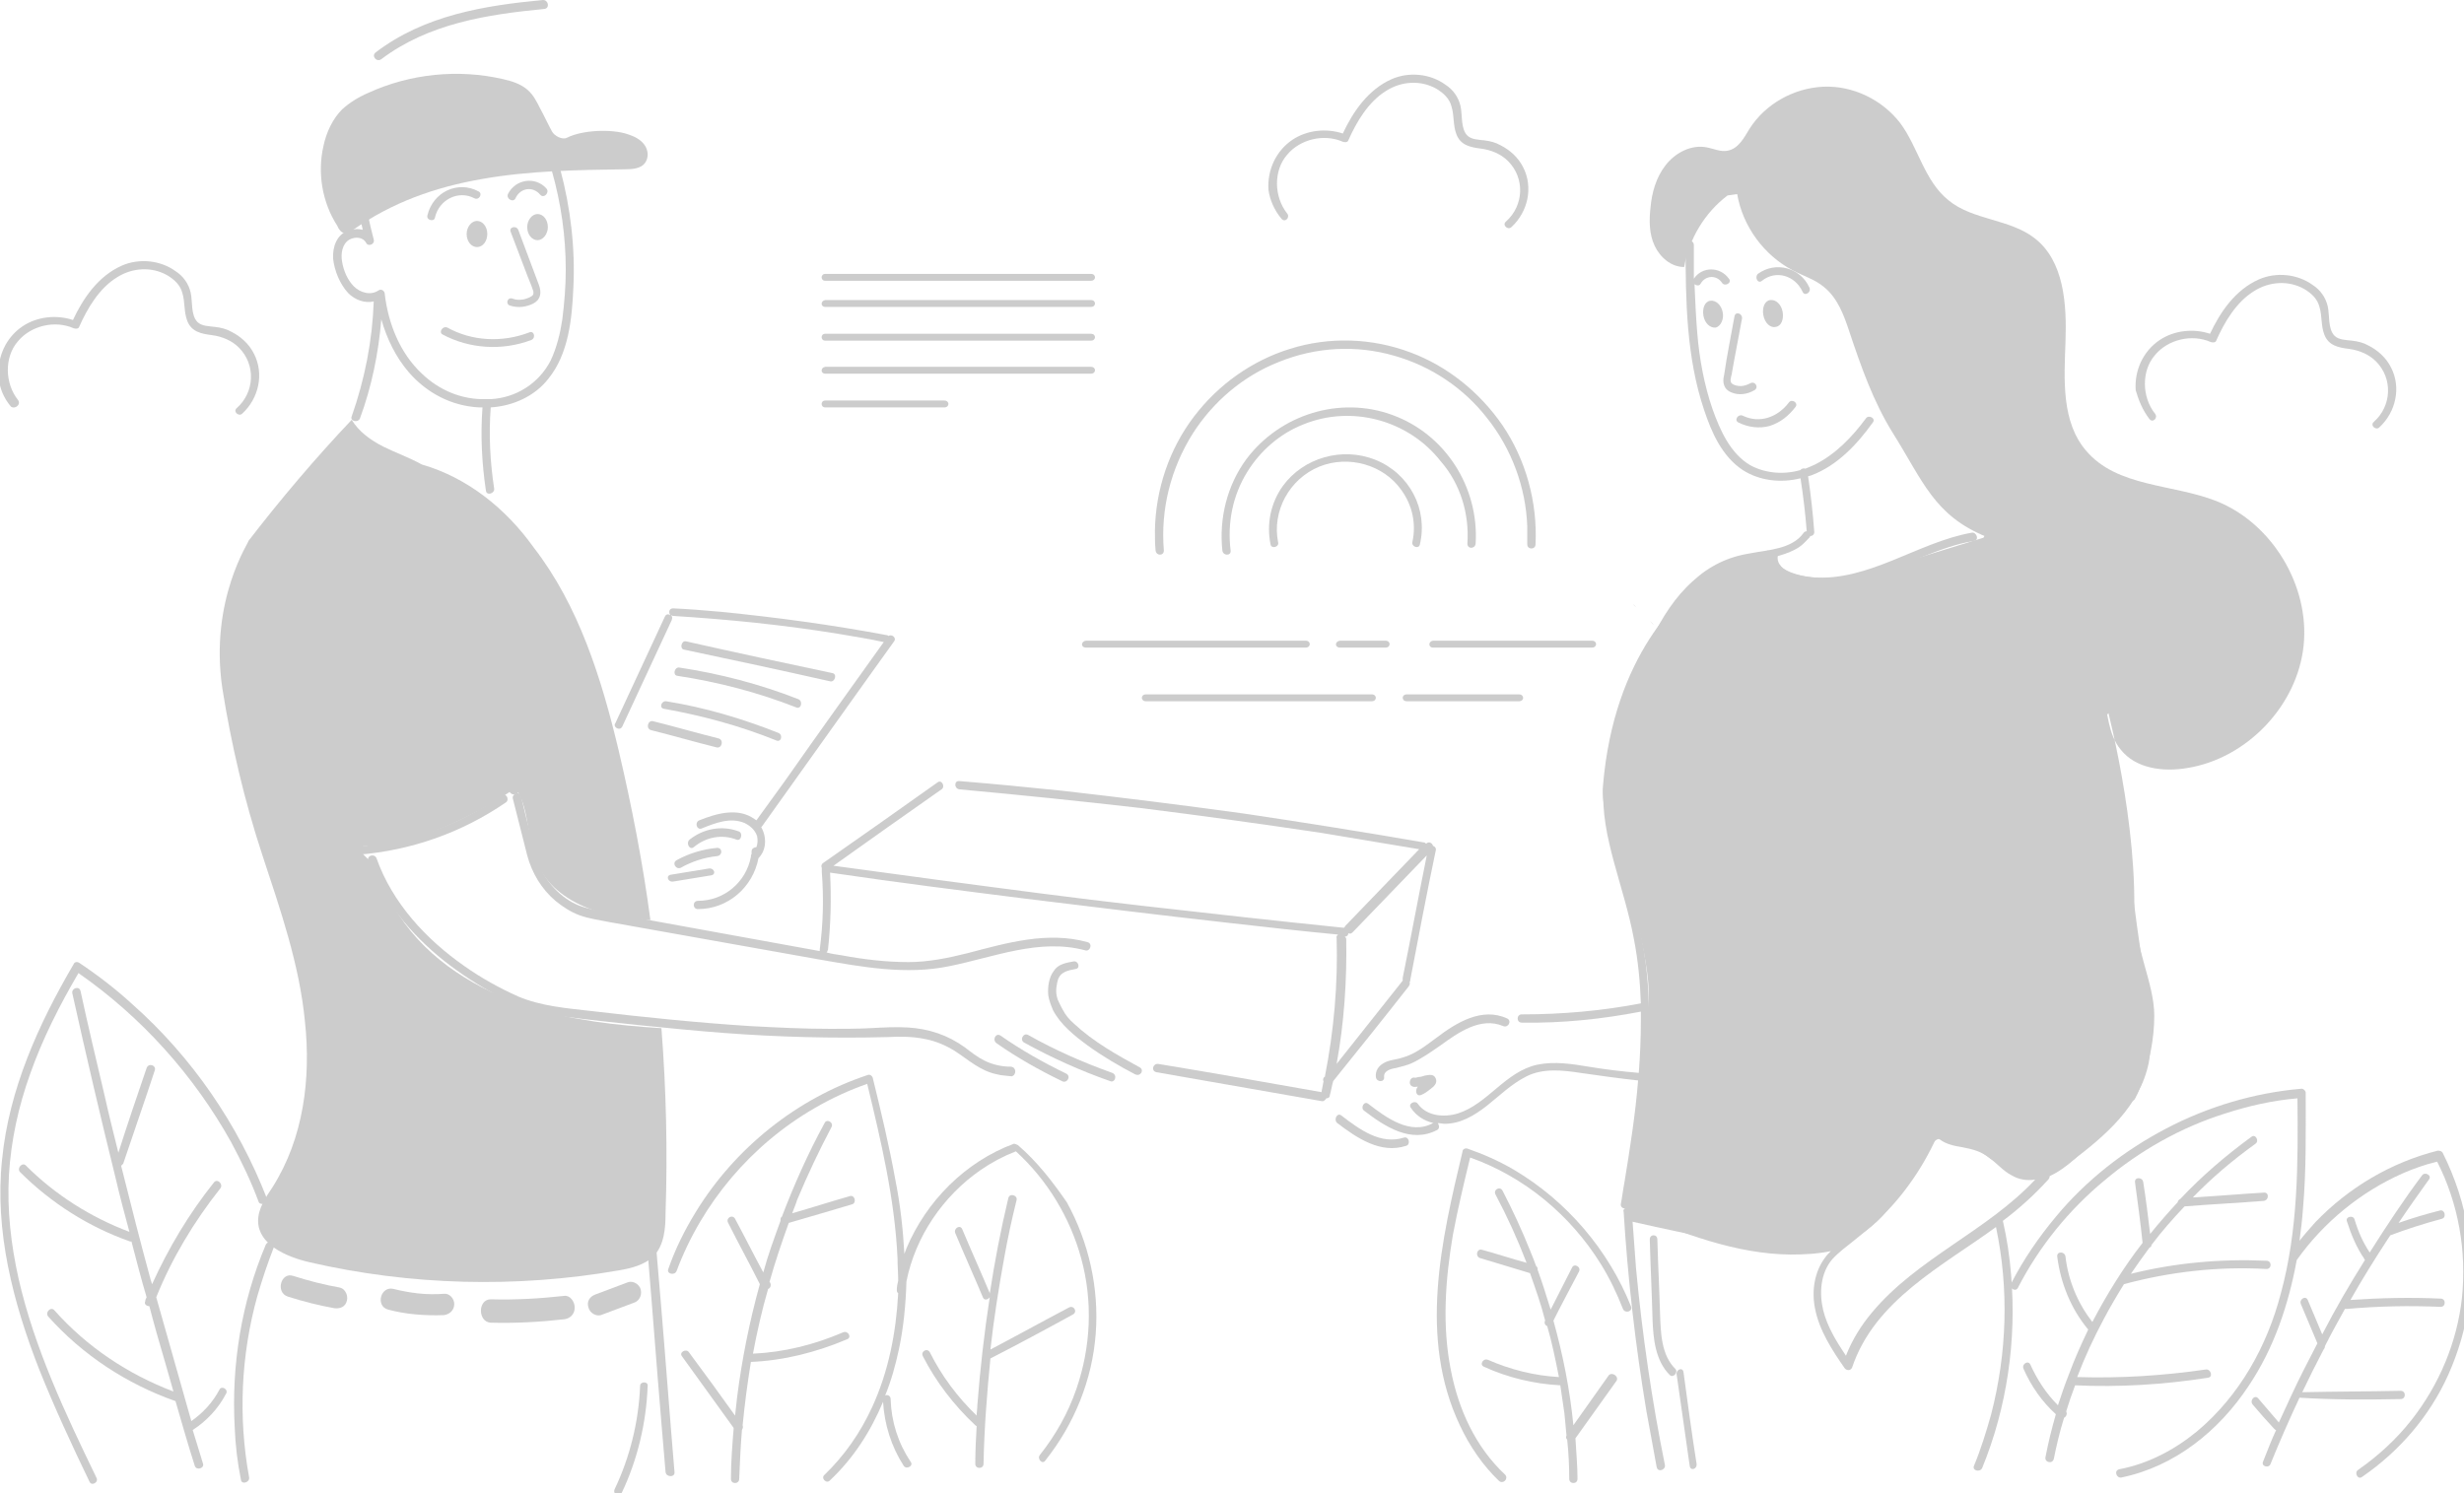 <?xml version="1.0" encoding="utf-8"?>
<!-- Generator: Adobe Illustrator 25.1.0, SVG Export Plug-In . SVG Version: 6.00 Build 0)  -->
<svg version="1.1" xmlns="http://www.w3.org/2000/svg" xmlns:xlink="http://www.w3.org/1999/xlink" x="0px" y="0px"
	 viewBox="0 0 358 217" style="enable-background:new 0 0 358 217;" xml:space="preserve">
<style type="text/css">
	.st0{opacity:0.24;}
	.st1{fill-rule:evenodd;clip-rule:evenodd;fill:#2B2B2B;enable-background:new    ;}
	.st2{fill-rule:evenodd;clip-rule:evenodd;fill:#2B2B2B;}
</style>
<g id="Layer_2">
</g>
<g id="Layer_1">
	<g id="Page-1" class="st0">
		<g id="_x34_08_x5F_splash" transform="translate(-2, -523)">
			<g id="ic_delivery" transform="translate(2, 523)">
				<path id="Fill-3" class="st1" d="M50,33.9c0.5,0.2,1.2,0,1.3-0.5c5.7-4,11.9-6.2,18.8-7.4c6.8-1.2,13.8-1.3,20.7-1.4
					c1.1,0,2.3-0.1,2.9-0.9c0.6-0.8,0.5-1.9-0.1-2.7c-0.6-0.8-1.5-1.2-2.4-1.5c-2.4-0.8-6.6-0.6-8.8,0.5c-0.7,0.4-1.9-0.3-2.2-0.9
					c-0.6-1.1-1.1-2.2-1.7-3.3c-0.5-1-1-2-1.8-2.7c-1-0.9-2.3-1.3-3.6-1.6c-6.5-1.5-13.5-0.8-19.6,2c-1.4,0.6-2.7,1.4-3.8,2.4
					c-1.4,1.4-2.3,3.4-2.7,5.3c-0.9,3.9-0.2,8.2,2,11.6C49.2,33.3,49.5,33.7,50,33.9"/>
				<path id="Fill-4" class="st2" d="M186.2,31.8c0.5,0.6,1.3-0.2,0.8-0.8c-1.9-2.4-2-6.2,0-8.5c1.9-2.3,5.4-3.1,8.1-1.9
					c0.3,0.1,0.7,0.1,0.8-0.2c1.2-2.7,2.9-5.6,5.5-7.2c2.2-1.4,5-1.6,7.3-0.3c1,0.6,1.9,1.4,2.2,2.6c0.4,1.3,0.2,2.7,0.7,4
					c0.6,1.6,2,1.9,3.6,2.1c1.5,0.2,2.9,0.8,3.9,1.8c2.5,2.5,2.3,6.5-0.3,8.8c-0.6,0.5,0.3,1.3,0.8,0.8c2.4-2.2,3.2-5.8,1.7-8.7
					c-0.7-1.4-1.9-2.5-3.3-3.2c-0.7-0.4-1.5-0.6-2.3-0.7c-0.8-0.1-1.9-0.1-2.5-0.7c-1-1-0.7-3-1-4.3c-0.3-1.3-1.1-2.4-2.2-3.1
					c-2.2-1.6-5.3-1.9-7.8-0.8c-3.4,1.5-5.6,4.7-7.1,7.9c-2.4-0.8-5.2-0.5-7.3,0.9c-2.4,1.6-3.7,4.4-3.5,7.3
					C184.5,29,185.1,30.5,186.2,31.8"/>
				<path id="Fill-5" class="st2" d="M2.6,58.1c-1.9-2.4-2-6.2,0-8.5c1.9-2.3,5.4-3.1,8.1-1.9c0.3,0.1,0.7,0.1,0.8-0.2
					c1.2-2.7,2.9-5.6,5.5-7.2c2.2-1.4,5-1.6,7.3-0.3c1,0.6,1.9,1.4,2.2,2.6c0.4,1.3,0.2,2.7,0.7,4c0.6,1.6,2,1.9,3.6,2.1
					c1.5,0.2,2.9,0.8,3.9,1.8c2.5,2.5,2.3,6.5-0.3,8.8c-0.6,0.5,0.3,1.3,0.8,0.8c2.4-2.2,3.2-5.8,1.7-8.7c-0.7-1.4-1.9-2.5-3.3-3.2
					c-0.7-0.4-1.5-0.6-2.4-0.7c-0.8-0.1-1.9-0.1-2.5-0.7c-1-1-0.7-3-1-4.3c-0.3-1.3-1.1-2.4-2.2-3.1c-2.2-1.6-5.3-1.9-7.8-0.8
					c-3.4,1.5-5.6,4.7-7.1,7.9c-2.4-0.8-5.2-0.5-7.3,0.9c-2.4,1.6-3.7,4.4-3.5,7.3c0.1,1.6,0.7,3.1,1.8,4.4
					C2.3,59.5,3.1,58.7,2.6,58.1"/>
				<path id="Fill-6" class="st2" d="M312.3,60.9c0.5,0.6,1.3-0.2,0.8-0.8c-1.9-2.4-2-6.2,0-8.5c1.9-2.3,5.4-3.1,8.1-1.9
					c0.3,0.1,0.7,0.1,0.8-0.2c1.2-2.7,2.9-5.6,5.5-7.2c2.2-1.4,5-1.6,7.3-0.3c1,0.6,1.9,1.4,2.2,2.6c0.4,1.3,0.2,2.7,0.7,4
					c0.6,1.6,2,1.9,3.6,2.1c1.5,0.2,2.9,0.8,3.9,1.8c2.5,2.5,2.3,6.5-0.3,8.8c-0.6,0.5,0.3,1.3,0.8,0.8c2.4-2.2,3.2-5.8,1.7-8.7
					c-0.7-1.4-1.9-2.5-3.3-3.2c-0.7-0.4-1.5-0.6-2.4-0.7c-0.8-0.1-1.9-0.1-2.5-0.7c-1-1-0.7-3-1-4.3c-0.3-1.3-1.1-2.4-2.2-3.1
					c-2.2-1.6-5.3-1.9-7.8-0.8c-3.4,1.5-5.6,4.7-7.1,7.9c-2.4-0.8-5.2-0.5-7.3,0.9c-2.4,1.6-3.7,4.4-3.5,7.3
					C310.7,58.1,311.3,59.6,312.3,60.9"/>
				<path id="Fill-7" class="st2" d="M239.7,90.2c0.3,0.3,0.6,0.6,1,1c-0.1-0.1-0.3-0.3-0.4-0.4C240,90.6,239.9,90.4,239.7,90.2"/>
				<path id="Fill-8" class="st2" d="M237.3,87.8c-0.2-0.2-0.3-0.3-0.5-0.5c0.3,0.3,0.6,0.6,1,1C237.6,88.1,237.4,88,237.3,87.8"/>
				<path id="Fill-9" class="st1" d="M275,82.2c0.7,0.3-15.5,5-18.1-2.2c-4.7,1.5-7.9,2.9-9.6,4.3c-2.9,2.4-12.8,10.6-14.4,29.9
					c-0.5,5.4,4.6,14.1,6.4,27c0.6,3.9,0.2,10.8-1,20.5c-2,10.2-2.5,15.5-1.7,15.7c3.1,0.7,17,3.8,20.2,3.9
					c2.4,0.1,6.5,0.6,10.4-0.5c2.7-0.8,5.3-2.8,6.9-4.8c1.7-2,5.9-10.3,7.6-10.5c6.1-0.7,9.3,6.8,15.3,5.6
					c4.4-0.9,10.4-9.7,13.1-11.3c0,0.2,2.9-5.4,2.9-12.2c0-4.8-2.9-9.8-2.9-15.9c0.1-14.9-4.6-31.3-4.5-31c0.6,2.8,0.7,6,2.5,8.2
					c2.2,2.8,6.2,3.3,9.7,2.7c8.7-1.4,16-9.1,16.9-17.8c0.9-8.7-4.6-17.8-12.7-21c-6.4-2.5-14.4-2-18.9-7.3
					c-3.6-4.2-3.2-10.3-3-15.8c0.2-5.5-0.2-11.8-4.5-15.1c-3.6-2.8-9-2.6-12.5-5.5c-3.5-2.8-4.4-7.7-7-11.2
					c-2.6-3.4-6.9-5.5-11.2-5.3c-4.3,0.2-8.4,2.5-10.7,6.1c-0.8,1.3-1.6,2.9-3.2,3.2c-1,0.2-2-0.3-3.1-0.5c-2.2-0.4-4.5,0.8-5.9,2.6
					c-1.4,1.8-2,4-2.2,6.2c-0.2,1.8-0.2,3.8,0.6,5.5c0.8,1.7,2.4,3.1,4.3,3.1c0.7-4.1,3-7.9,6.3-10.4l1.4-0.2
					c0.8,4.7,3.9,8.9,8.1,11.1c1.5,0.8,3.2,1.3,4.5,2.4c2,1.6,2.9,4.1,3.7,6.5c1.7,5.1,3.5,10.2,6.3,14.7c4.4,7,6,12,13.6,15.1"/>
				<path id="Fill-14" class="st1" d="M76.9,146.3c-7.5-2.4-14.6-6.7-18.9-13.3c-1.5-2.3-2.6-4.8-3.8-7.3c-0.3-0.7-2.2-1.9-1.8-2.5
					c0.3-0.5,2.6-0.2,3.2-0.3c6.7-1.2,13.7-4.5,19.3-8.4c2.3,3.3,1.5,8.5,3.6,11.9c1.7,3,4.9,5,8.2,6c2.5,0.8,5.2,1.1,7.8,1.3
					c-1.1-8.3-2.7-16.5-4.6-24.6c-2.5-10.5-5.8-21.1-12.4-29.6c-4-5.6-9.6-10.1-16.2-12c-1.8-1-3.8-1.7-5.6-2.6
					c-1.8-0.9-3.6-2.2-4.6-3.9c-5.3,5.6-10.3,11.5-15,17.6c0.2,0-5.7,8.5-3.8,21.4c1.3,8.2,3.2,16.3,5.8,24.2
					c2.6,7.9,5.4,15.9,6.2,24.2c0.9,8.3-0.2,17-4.7,24.1c-1,1.5-2.1,3.1-2.1,4.9c0,3.4,4,5.2,7.4,6c14.7,3.4,30.1,3.8,45,1.2
					c1.8-0.3,3.8-0.8,5.1-2.1c1.5-1.6,1.7-4,1.7-6.2c0.3-9,0.1-17.9-0.6-26.9C89.7,149,83.2,148.3,76.9,146.3"/>
				<path id="Fill-15" class="st2" d="M320.8,200.2c0.8-0.1,0.4-1.3-0.3-1.2c-6.2,0.9-12.5,1.3-18.7,1.1c1.1-2.9,2.4-5.7,3.9-8.5
					c0.9-1.7,1.9-3.4,2.9-5c6.7-1.8,13.7-2.6,20.7-2.2c0.8,0,0.8-1.2,0-1.2c-6.6-0.3-13.3,0.3-19.7,1.9c0.9-1.3,1.8-2.6,2.7-3.8
					c0.2-0.1,0.3-0.2,0.3-0.4c1.5-2,3.1-3.8,4.8-5.6c3.8-0.3,7.7-0.5,11.5-0.8c0.8-0.1,0.8-1.3,0-1.2c-3.4,0.2-6.8,0.5-10.3,0.7
					c2.8-2.9,5.9-5.5,9.1-7.8c0.6-0.4,0-1.5-0.6-1c-3.7,2.7-7.2,5.7-10.3,9c-0.2,0.1-0.4,0.3-0.4,0.5c-1.4,1.5-2.7,3-4,4.6
					c-0.3-2.5-0.6-5-1-7.5c-0.1-0.8-1.3-0.8-1.2,0c0.4,2.9,0.8,5.9,1.1,8.8c-2.8,3.6-5.2,7.5-7.3,11.5c-2.1-2.7-3.5-6-3.9-9.5
					c-0.1-0.8-1.3-0.8-1.2,0c0.5,3.9,2,7.6,4.5,10.6c-1,2.1-2,4.3-2.8,6.5c-0.6,1.5-1.1,3-1.6,4.5c-1.7-1.7-3-3.7-4-5.9
					c-0.3-0.7-1.3-0.1-1,0.6c1.1,2.5,2.7,4.8,4.7,6.6c-0.6,2.1-1.1,4.1-1.5,6.2c-0.2,0.8,1,1.1,1.2,0.3c0.4-2,0.9-4.1,1.5-6
					c0.3-0.1,0.5-0.6,0.3-0.9c0.4-1.3,0.8-2.5,1.3-3.8C307.9,201.6,314.4,201.2,320.8,200.2"/>
				<path id="Fill-16" class="st2" d="M358.6,179c-0.6-4-1.9-7.9-3.7-11.5c-0.1-0.2-0.4-0.3-0.7-0.3c-6.8,1.7-13,5.4-17.8,10.4
					c-0.8,0.9-1.6,1.8-2.3,2.7c0.2-1.5,0.4-3.1,0.5-4.6c0.5-5.6,0.4-11.3,0.4-16.9c0-0.3-0.3-0.6-0.6-0.6
					c-6.9,0.6-13.6,2.6-19.7,5.8c-6.1,3.2-11.6,7.5-16,12.8c-2.5,3-4.7,6.2-6.5,9.7c-0.4,0.7,0.7,1.3,1,0.6
					c3.1-6,7.4-11.3,12.6-15.6c5.1-4.3,11.1-7.7,17.5-9.7c3.4-1.1,6.9-1.9,10.5-2.2c0.1,9.5,0.1,19.1-2.4,28.3
					c-2,7.7-6,14.9-12.2,20.1c-3.3,2.7-7.1,4.7-11.3,5.5c-0.8,0.2-0.4,1.3,0.3,1.2c7.8-1.6,14.2-6.8,18.5-13.3
					c3.7-5.5,5.8-11.8,7-18.3l0,0c3.9-5.5,9.3-9.9,15.4-12.6c1.6-0.7,3.3-1.3,5-1.7c3.1,6.1,4.3,13,3.6,19.8
					c-0.7,6.4-3.3,12.6-7.3,17.7c-2.2,2.8-4.8,5.2-7.8,7.3c-0.6,0.4,0,1.5,0.6,1c5.4-3.7,9.8-8.8,12.5-14.8
					C358.7,193.1,359.7,186,358.6,179"/>
				<path id="Fill-17" class="st2" d="M348.8,203.3c0.8,0,0.8-1.2,0-1.2c-4.8,0.1-9.5,0.1-14.3,0.2c1-2.1,2-4.1,3.1-6.2
					c0.1-0.1,0.2-0.3,0.2-0.5c0.9-1.8,1.9-3.6,2.9-5.4c0.1,0,0.2,0,0.3,0c4.5-0.4,9-0.5,13.6-0.3c0.8,0,0.8-1.2,0-1.2
					c-4.4-0.2-8.8-0.1-13.1,0.2c1.7-3,3.5-5.9,5.4-8.8c0.1-0.2,0.3-0.4,0.4-0.6c2.4-0.9,4.9-1.7,7.5-2.4c0.7-0.2,0.4-1.4-0.3-1.2
					c-2,0.5-4,1.1-6,1.8c1.4-2.1,2.9-4.2,4.4-6.3c0.5-0.6-0.6-1.2-1-0.6c-2.7,3.6-5.2,7.4-7.6,11.2c-1-1.5-1.7-3.1-2.2-4.8
					c-0.2-0.7-1.4-0.4-1.1,0.3c0.6,1.9,1.4,3.8,2.5,5.4c0,0.1,0.1,0.1,0.1,0.2c-2.2,3.5-4.3,7.1-6.2,10.8c-0.7-1.7-1.4-3.3-2.1-5
					c-0.3-0.7-1.3-0.1-1,0.6c0.8,1.9,1.6,3.8,2.4,5.7c-1.3,2.5-2.6,5-3.8,7.6c-0.6,1.3-1.2,2.6-1.8,3.9c-1-1.2-2-2.3-3-3.5
					c-0.5-0.6-1.3,0.3-0.8,0.9c1,1.2,2,2.3,3.1,3.5c0.1,0.1,0.2,0.2,0.3,0.2c-0.7,1.5-1.3,3.1-1.9,4.6c-0.3,0.7,0.9,1,1.1,0.3
					c1.3-3.2,2.7-6.4,4.2-9.6C338.9,203.4,343.8,203.4,348.8,203.3"/>
				<path id="Fill-18" class="st2" d="M38.8,174.2c-4.2-10.8-10.9-20.6-19.6-28.3c-2.4-2.2-5-4.2-7.7-6c-0.3-0.2-0.7-0.1-0.8,0.2
					c-5.1,8.7-9.4,18.2-10.4,28.4c-1.1,10.4,1.6,20.8,5.4,30.5c2.2,5.5,4.7,10.9,7.3,16.3c0.3,0.7,1.4,0.1,1-0.6
					c-4.5-9.3-9-18.8-11.3-28.9c-1.1-4.9-1.7-10-1.4-15.1c0.3-5,1.4-10,3.1-14.7c1.8-5.1,4.3-10,7-14.6c9.2,6.4,16.8,14.9,22.2,24.6
					c1.5,2.8,2.9,5.7,4,8.7C37.9,175.2,39,174.9,38.8,174.2"/>
				<path id="Fill-19" class="st2" d="M31.9,201.9c-1,1.9-2.4,3.4-4.1,4.6c-1.7-6-3.4-12-5.1-18c2.3-5.7,5.5-11,9.3-15.8
					c0.5-0.6-0.4-1.5-0.9-0.9c-3.6,4.5-6.6,9.5-9,14.8c-0.1-0.2-0.1-0.4-0.2-0.6c-1.5-5.5-2.9-11-4.3-16.6c0.1-0.1,0.2-0.2,0.3-0.3
					c1.5-4.5,3.1-9,4.6-13.6c0.2-0.7-0.9-1.1-1.2-0.3c-1.4,4.1-2.8,8.2-4.1,12.3c-0.7-2.8-1.4-5.6-2-8.3c-1.2-5.1-2.4-10.1-3.5-15.2
					c-0.2-0.8-1.3-0.4-1.2,0.3c2,9,4.1,18,6.3,26.9c0.6,2.6,1.3,5.2,2,7.8c-5.6-2.1-10.8-5.4-15-9.6c-0.5-0.6-1.4,0.3-0.9,0.9
					c4.5,4.5,10,8,16,10.1c0.1,0,0.2,0,0.2,0c0.7,2.7,1.4,5.4,2.2,8.1c-0.1,0.2-0.2,0.4-0.2,0.6c-0.2,0.4,0.2,0.7,0.6,0.7
					c0.7,2.7,1.5,5.5,2.3,8.2c0.4,1.4,0.8,2.8,1.2,4.2c-6.6-2.5-12.6-6.5-17.3-11.8c-0.5-0.6-1.4,0.3-0.9,0.9
					c5,5.6,11.4,9.8,18.5,12.3c0.9,3.1,1.8,6.3,2.8,9.4c0.2,0.7,1.4,0.4,1.2-0.3c-0.5-1.6-1-3.3-1.5-4.9c2-1.3,3.7-3.1,4.8-5.2
					C33.3,201.9,32.2,201.3,31.9,201.9"/>
				<path id="Fill-20" class="st2" d="M107.9,207.1c0.3-3.1,0.7-6.1,1.2-9.2c4.8-0.2,9.5-1.4,14-3.3c0.7-0.3,0.1-1.3-0.6-1
					c-4.2,1.8-8.6,2.9-13.1,3.1c0.6-3.2,1.3-6.3,2.2-9.4c0.3-0.1,0.5-0.5,0.3-0.9c0,0,0-0.1-0.1-0.1c0.8-2.9,1.8-5.8,2.8-8.6
					c3.1-0.9,6.2-1.8,9.2-2.7c0.7-0.2,0.4-1.4-0.3-1.2c-2.8,0.8-5.6,1.7-8.4,2.5c0.2-0.6,0.5-1.2,0.7-1.9c1.5-3.6,3.2-7.2,5-10.6
					c0.4-0.7-0.7-1.3-1-0.6c-2.4,4.4-4.4,8.9-6.2,13.6c-0.2,0.1-0.2,0.3-0.2,0.6c-0.9,2.5-1.8,4.9-2.5,7.5c-1.4-2.6-2.7-5.2-4.1-7.8
					c-0.4-0.7-1.4-0.1-1,0.6c1.5,3,3.1,5.9,4.6,8.9c-1.5,5.4-2.6,10.9-3.3,16.4c-0.1,0.9-0.2,1.8-0.3,2.7c-2.2-3.1-4.4-6.1-6.7-9.2
					c-0.4-0.6-1.5,0-1,0.6c2.5,3.5,5,6.9,7.5,10.4c-0.2,2.5-0.4,4.9-0.4,7.4c0,0.8,1.2,0.8,1.2,0c0.1-2.4,0.2-4.7,0.4-7.1
					C107.9,207.6,108,207.4,107.9,207.1"/>
				<path id="Fill-21" class="st2" d="M147.9,166.4c-0.2-0.1-0.4-0.2-0.6-0.2c-7,2.6-12.7,8.3-15.6,15.2c-0.1,0.3-0.2,0.5-0.3,0.8
					c-0.2-3.6-0.6-7.2-1.3-10.7c-0.9-5-2.1-10-3.3-14.9c-0.1-0.3-0.4-0.5-0.7-0.4c-10.3,3.4-19.3,10.6-25,19.9c-1.6,2.6-3,5.4-4,8.3
					c-0.3,0.7,0.9,1,1.2,0.3c3.7-9.9,10.9-18.4,20.1-23.7c2.4-1.4,5-2.6,7.6-3.5c2,8.3,4,16.7,4.4,25.3c0,1.1,0.1,2.2,0.1,3.3
					c-0.1,0.4-0.2,0.9-0.2,1.3c0,0.2,0,0.4,0.2,0.5c-0.3,5.7-1.4,11.4-3.8,16.6c-1.7,3.7-4,7-6.9,9.8c-0.6,0.5,0.3,1.4,0.8,0.8
					c3.4-3.2,5.9-7.1,7.7-11.4c0.2,3.3,1.2,6.5,3,9.3c0.4,0.6,1.5,0,1-0.6c-1.8-2.7-2.8-5.8-2.9-9.1c0-0.5-0.5-0.7-0.8-0.5
					c0.9-2.2,1.5-4.4,2-6.7c0.7-3.3,1-6.6,1.1-9.9c1.3-6.5,5.3-12.4,10.8-16.2c1.6-1.1,3.3-2,5.1-2.7c4.6,4.2,7.9,9.7,9.5,15.6
					c1.7,6.2,1.4,12.8-0.7,18.9c-1.2,3.5-3,6.7-5.3,9.6c-0.5,0.6,0.4,1.5,0.8,0.8c4.2-5.3,6.8-11.7,7.3-18.4
					c0.5-6.6-1-13.3-4.2-19.1C153,171.8,150.7,168.8,147.9,166.4"/>
				<path id="Fill-22" class="st2" d="M155.9,191c0.7-0.4,0.1-1.4-0.6-1c-3.8,2-7.6,4.1-11.4,6.1c0.5-4.5,1.2-8.9,2-13.3
					c0.5-2.8,1.1-5.6,1.8-8.4c0.2-0.7-1-1.1-1.2-0.3c-1.1,4.6-2,9.3-2.7,13.9c0,0,0,0,0-0.1c-1.3-3.1-2.7-6.2-4-9.3
					c-0.3-0.7-1.3-0.1-1,0.6c1.3,3.1,2.7,6.2,4,9.3c0.2,0.5,0.7,0.4,1,0c-0.8,5.2-1.4,10.5-1.8,15.7c0,0.5-0.1,1-0.1,1.5
					c-2.8-2.7-5.1-5.8-6.8-9.2c-0.4-0.7-1.4-0.1-1,0.6c1.9,3.7,4.5,7.1,7.6,10c0.1,0.1,0.1,0.1,0.2,0.1c-0.1,1.8-0.2,3.7-0.2,5.5
					c0,0.8,1.2,0.8,1.2,0c0.1-5.1,0.5-10.2,1-15.3C147.8,195.4,151.9,193.2,155.9,191"/>
				<path id="Fill-23" class="st2" d="M220,170c-2.2-1.3-4.5-2.3-6.8-3.1c-0.3-0.1-0.7,0.1-0.7,0.4c-3.1,13-6.4,27.1-0.4,39.8
					c1.4,3,3.3,5.8,5.7,8.1c0.6,0.5,1.4-0.3,0.9-0.9c-4.3-4-6.8-9.5-7.9-15.2c-1.3-6.5-0.8-13.2,0.3-19.7c0.7-3.7,1.6-7.5,2.5-11.2
					c7.9,2.8,14.6,8.4,19,15.5c1.3,2.1,2.3,4.2,3.2,6.5c0.3,0.7,1.4,0.4,1.2-0.3C233.7,181.6,227.6,174.5,220,170"/>
				<path id="Fill-24" class="st2" d="M233.7,199.9c-1.7,2.4-3.4,4.8-5.1,7.2c-0.5-5.1-1.5-10.2-2.9-15.2c1.2-2.4,2.5-4.8,3.7-7.1
					c0.4-0.7-0.7-1.3-1-0.6c-1,2-2.1,4.1-3.1,6.1c-0.6-1.9-1.2-3.9-1.9-5.8c0-0.2,0-0.4-0.2-0.5c-0.3-0.8-0.6-1.6-0.9-2.3
					c-1.2-3-2.5-5.8-4-8.7c-0.4-0.7-1.4-0.1-1,0.6c1.7,3.2,3.2,6.5,4.5,9.9c-2.2-0.6-4.3-1.3-6.5-1.9c-0.7-0.2-1,0.9-0.3,1.2
					c2.4,0.7,4.9,1.5,7.3,2.2c0.8,2.3,1.6,4.5,2.2,6.9c0,0,0,0,0,0c-0.2,0.3,0,0.7,0.3,0.8c0.7,2.4,1.2,4.9,1.7,7.4
					c-3.6-0.2-7.1-1.1-10.3-2.5c-0.7-0.3-1.3,0.7-0.6,1c3.5,1.6,7.3,2.5,11.1,2.7c0.2,1.3,0.4,2.7,0.6,4.1c0.1,1.1,0.2,2.1,0.3,3.2
					c-0.1,0.2-0.1,0.4,0.1,0.6c0.2,1.9,0.3,3.8,0.3,5.7c0,0.8,1.2,0.8,1.2,0c0-2-0.2-4-0.3-5.9c2-2.8,4-5.6,6-8.4
					C235.2,199.9,234.1,199.3,233.7,199.9"/>
				<path id="Fill-25" class="st2" d="M202.6,51.7c5.3,1.5,10.1,4.7,13.5,9.1c3.5,4.4,5.6,10,5.8,15.7c0,0.9,0,1.7,0,2.6
					c0,0.8,1.2,0.8,1.2,0c0.3-6.1-1.4-12.3-4.8-17.3c-3.3-4.8-8-8.6-13.4-10.6c-5.6-2.1-11.8-2.3-17.5-0.5
					c-5.5,1.7-10.4,5.2-13.9,9.8c-3.6,4.7-5.6,10.6-5.7,16.6c0,1,0,1.9,0.1,2.9c0.1,0.8,1.2,0.8,1.2,0c-0.5-6,1-11.9,4.2-17
					c3-4.7,7.4-8.4,12.5-10.4C191.2,50.4,197.1,50.1,202.6,51.7"/>
				<path id="Fill-26" class="st2" d="M213.2,79c0,0.8,1.1,0.8,1.2,0c0.5-8.2-4.4-15.9-12.1-18.7c-7.6-2.8-16.3-0.1-21.2,6.4
					c-2.8,3.8-4,8.6-3.5,13.3c0.1,0.8,1.3,0.8,1.2,0c-0.5-4,0.3-8,2.4-11.4c1.9-3.1,4.8-5.6,8.1-6.9c7-2.9,15.3-0.7,20,5.3
					C212.2,70.3,213.5,74.7,213.2,79"/>
				<path id="Fill-27" class="st2" d="M199.8,66.8c-4.8-1.9-10.4-0.3-13.4,3.8c-1.8,2.5-2.4,5.6-1.8,8.5c0.1,0.7,1.3,0.4,1.1-0.3
					c-0.9-4.5,1.6-9.2,6-11c4.2-1.7,9.3-0.3,11.9,3.4c1.6,2.2,2.2,4.9,1.6,7.6c-0.1,0.7,1,1,1.1,0.3C207.5,74,204.8,68.8,199.8,66.8
					"/>
				<path id="Fill-28" class="st2" d="M99.4,94.4c7.1,1.5,14.1,3,21.2,4.6c0.7,0.2,1.1-1.1,0.3-1.2c-7.1-1.5-14.1-3-21.2-4.6
					C99,93,98.7,94.3,99.4,94.4"/>
				<path id="Fill-29" class="st2" d="M98.4,98.2c5.9,0.9,11.7,2.4,17.3,4.6c0.7,0.3,1-0.9,0.3-1.2c-5.6-2.2-11.4-3.7-17.3-4.6
					C98,96.9,97.7,98.1,98.4,98.2"/>
				<path id="Fill-30" class="st2" d="M96.5,103c5.6,1,11.1,2.5,16.3,4.6c0.7,0.3,1-0.8,0.3-1.1c-5.3-2.1-10.7-3.7-16.3-4.6
					C96.1,101.8,95.7,102.9,96.5,103"/>
				<path id="Fill-31" class="st2" d="M94.6,106.1c3.2,0.8,6.3,1.7,9.5,2.5c0.8,0.2,1.1-1.1,0.3-1.3c-3.2-0.8-6.3-1.7-9.5-2.5
					C94.1,104.6,93.8,105.9,94.6,106.1"/>
				<path id="Fill-32" class="st2" d="M119.9,40.8c4.4,0,8.8,0,13.1,0c6.9,0,13.8,0,20.8,0c1.6,0,3.2,0,4.7,0c0.8,0,0.8-1,0-1
					c-4.4,0-8.8,0-13.1,0c-6.9,0-13.8,0-20.8,0c-1.6,0-3.2,0-4.7,0C119.2,39.8,119.2,40.8,119.9,40.8"/>
				<path id="Fill-33" class="st2" d="M119.9,44.6c4.4,0,8.8,0,13.1,0c6.9,0,13.8,0,20.8,0c1.6,0,3.2,0,4.7,0c0.8,0,0.8-1,0-1
					c-4.4,0-8.8,0-13.1,0c-6.9,0-13.8,0-20.8,0c-1.6,0-3.2,0-4.7,0C119.2,43.7,119.2,44.6,119.9,44.6"/>
				<path id="Fill-34" class="st2" d="M119.9,49.5c4.4,0,8.8,0,13.1,0c6.9,0,13.8,0,20.8,0c1.6,0,3.2,0,4.7,0c0.8,0,0.8-1,0-1
					c-4.4,0-8.8,0-13.1,0c-6.9,0-13.8,0-20.8,0c-1.6,0-3.2,0-4.7,0C119.2,48.5,119.2,49.5,119.9,49.5"/>
				<path id="Fill-35" class="st2" d="M119.9,54.3c4.4,0,8.8,0,13.1,0c6.9,0,13.8,0,20.8,0c1.6,0,3.2,0,4.7,0c0.8,0,0.8-1,0-1
					c-4.4,0-8.8,0-13.1,0c-6.9,0-13.8,0-20.8,0c-1.6,0-3.2,0-4.7,0C119.2,53.4,119.2,54.3,119.9,54.3"/>
				<path id="Fill-36" class="st2" d="M119.9,59.2c5,0,10.1,0,15.1,0c0.7,0,1.4,0,2.2,0c0.8,0,0.8-1,0-1c-5,0-10.1,0-15.1,0
					c-0.7,0-1.4,0-2.2,0C119.2,58.2,119.2,59.2,119.9,59.2"/>
				<path id="Fill-37" class="st2" d="M157.8,94.1c8.3,0,16.5,0,24.8,0c2.4,0,4.7,0,7.1,0c0.8,0,0.8-1,0-1c-8.3,0-16.5,0-24.8,0
					c-2.4,0-4.7,0-7.1,0C157,93.2,157,94.1,157.8,94.1"/>
				<path id="Fill-38" class="st2" d="M194.7,94.1c2.2,0,4.4,0,6.6,0c0.8,0,0.8-1,0-1c-2.2,0-4.4,0-6.6,0
					C193.9,93.2,193.9,94.1,194.7,94.1"/>
				<path id="Fill-39" class="st2" d="M208.2,94.1c7.7,0,15.4,0,23.1,0c0.8,0,0.8-1,0-1c-7.7,0-15.4,0-23.1,0
					C207.5,93.2,207.5,94.1,208.2,94.1"/>
				<path id="Fill-40" class="st2" d="M173.7,100.9c-2.4,0-4.8,0-7.2,0c-0.8,0-0.8,1,0,1c8.5,0,17,0,25.6,0c2.4,0,4.8,0,7.2,0
					c0.8,0,0.8-1,0-1C190.8,100.9,182.3,100.9,173.7,100.9"/>
				<path id="Fill-41" class="st2" d="M204.4,101.9c5.4,0,10.9,0,16.3,0c0.8,0,0.8-1,0-1c-5.4,0-10.9,0-16.3,0
					C203.6,100.9,203.6,101.9,204.4,101.9"/>
				<path id="Fill-42" class="st2" d="M50.6,42.6c1,1,2.4,1.5,3.7,1.2c-0.2,5.7-1.3,11.3-3.2,16.7c-0.3,0.7,0.9,1,1.2,0.3
					c1.7-4.6,2.7-9.5,3.1-14.4c0.8,2.8,2.1,5.5,4,7.7c2.6,3,6.2,4.9,10.2,5.1c0.2,0,0.3,0,0.5,0c-0.3,4-0.1,8.1,0.5,12.1
					c0.1,0.8,1.3,0.4,1.2-0.3c-0.6-3.9-0.8-7.9-0.5-11.8c3.2-0.2,6.4-1.6,8.4-4.2c2.9-3.6,3.4-8.6,3.6-13.1
					c0.3-5.8-0.4-11.7-1.9-17.3c-0.2-0.7-1.4-0.4-1.2,0.3c1.3,4.6,2,9.4,2,14.3c0,2.4-0.2,4.8-0.5,7.2c-0.3,2-0.8,4.1-1.7,6
					c-1.7,3.3-5,5.4-8.7,5.6c-0.1,0-0.2,0-0.3,0c-0.1,0-0.3,0-0.4,0c-3.5,0.1-6.8-1.3-9.3-3.7c-3.2-3-4.9-7.3-5.4-11.6
					c0-0.4-0.5-0.8-0.9-0.5c-1.2,0.8-2.7,0.3-3.6-0.6c-0.9-0.9-1.5-2.3-1.7-3.6c-0.2-1.1,0-2.6,1.1-3.2c0.8-0.4,1.9-0.4,2.4,0.5
					c0.3,0.6,1.3,0.2,1.1-0.5c-0.3-1.2-0.6-2.3-0.8-3.5c-0.2-0.8-1.4-0.4-1.2,0.3c0.1,0.6,0.3,1.2,0.4,1.8c-0.7-0.2-1.4-0.1-2.1,0.1
					c-1.7,0.6-2.3,2.4-2.2,4.1C48.6,39.4,49.4,41.3,50.6,42.6"/>
				<path id="Fill-43" class="st2" d="M74,115c0.4,0.8,1.5,0.4,1.6-0.4c0.1-0.5-0.3-1.1-0.5-1.5c-0.3-0.6-0.6-1.2-0.9-1.8
					c-1.1-2.3-2.2-4.6-3.4-6.9c-2.3-4.6-4.5-9.3-6.8-13.9c-0.3-0.7-1.4-0.1-1.1,0.6c1.9,3.9,3.8,7.8,5.7,11.7
					c0.9,1.9,1.9,3.9,2.8,5.8c0.5,0.9,0.9,1.9,1.4,2.8c0.2,0.5,0.5,1,0.7,1.5c0.1,0.2,0.2,0.4,0.3,0.7c0.1,0.1,0.1,0.3,0.2,0.4
					c0,0,0,0,0,0C74,114.3,73.8,114.7,74,115"/>
				<path id="Fill-44" class="st2" d="M146.9,155c-1.4,0-2.7-0.3-3.9-0.9c-1-0.5-1.9-1.2-2.8-1.9c-2.5-1.8-5.2-2.7-8.3-2.9
					c-1.8-0.1-3.6,0-5.4,0.1c-2,0.1-4,0.1-5.9,0.1c-3.9,0-7.8-0.2-11.6-0.4c-7.8-0.5-15.5-1.3-23.2-2.2c-3.5-0.4-7.2-0.7-10.5-2.1
					c-2.7-1.2-5.4-2.7-7.8-4.4c-5.6-3.9-10.5-9.2-12.8-15.7c-0.3-0.7-1.4-0.4-1.2,0.3c2.1,5.8,6.1,10.7,11,14.6
					c2.4,1.9,4.9,3.5,7.6,5c1.4,0.8,2.9,1.5,4.4,2c1.7,0.5,3.5,0.9,5.3,1.1c3.8,0.5,7.6,0.9,11.4,1.3c4,0.4,8,0.8,12,1.1
					c7.9,0.6,15.8,0.8,23.7,0.6c1.9-0.1,3.7-0.1,5.6,0.3c1.5,0.3,2.9,0.9,4.2,1.7c2,1.3,3.7,2.9,6.1,3.4c0.7,0.2,1.5,0.2,2.2,0.3
					C147.7,156.2,147.7,155.1,146.9,155"/>
				<path id="Fill-45" class="st2" d="M154.9,156c-3.3-1.6-6.5-3.4-9.5-5.5c-0.7-0.5-1.3,0.6-0.6,1.1c3,2.1,6.2,3.9,9.5,5.5
					C155,157.5,155.7,156.4,154.9,156"/>
				<path id="Fill-46" class="st2" d="M161.6,155.9c-4.2-1.5-8.3-3.3-12.2-5.5c-0.7-0.4-1.3,0.7-0.6,1.1c4,2.2,8.2,4.1,12.5,5.6
					C162,157.4,162.4,156.2,161.6,155.9"/>
				<path id="Fill-47" class="st2" d="M165.6,155.1c-3.3-1.8-6.7-3.7-9.5-6.3c-0.7-0.6-1.3-1.3-1.7-2.1c-0.3-0.5-0.5-1-0.7-1.4
					c-0.3-0.8-0.3-1.6-0.1-2.5c0.1-0.6,0.4-1.2,1-1.5c0.5-0.3,1.2-0.4,1.7-0.5c0.7-0.1,0.4-1.2-0.3-1.1c-1.1,0.2-2.3,0.4-2.9,1.4
					c-0.7,0.9-0.9,2.3-0.8,3.5c0.1,0.7,0.4,1.5,0.7,2.2c1.1,2.1,3.1,3.7,5,5.1c2.2,1.6,4.6,3,6.9,4.2
					C165.7,156.5,166.3,155.5,165.6,155.1"/>
				<path id="Fill-48" class="st2" d="M38.6,180.9c-3.5,8.3-5,17.4-4.5,26.5c0.1,2.6,0.4,5.1,0.9,7.6c0.1,0.8,1.3,0.4,1.2-0.3
					c-1.6-8.7-1.2-17.8,1.2-26.4c0.7-2.4,1.5-4.8,2.4-7.1C40,180.5,38.9,180.2,38.6,180.9"/>
				<path id="Fill-49" class="st2" d="M96,189.1c-0.2-2.4-0.4-4.7-0.6-7.1c-0.1-0.8-1.4-0.8-1.3,0c0.7,8.3,1.3,16.5,2,24.8
					c0.2,2.4,0.4,4.7,0.6,7.1c0.1,0.8,1.4,0.8,1.3,0C97.3,205.6,96.7,197.4,96,189.1"/>
				<path id="Fill-50" class="st2" d="M93,201.4c-0.2,5.2-1.5,10.4-3.7,15c-0.3,0.7,0.6,1.3,1,0.6c2.3-4.8,3.6-10.2,3.8-15.6
					C94.2,200.7,93,200.7,93,201.4"/>
				<path id="Fill-51" class="st2" d="M195.6,136.5c0-0.2-0.1-0.3-0.2-0.4c0.3,0,0.5-0.2,0.5-0.5c0.2,0.1,0.4,0.1,0.6-0.1
					c3.6-3.7,7.2-7.5,10.8-11.2c-1.2,5.9-2.3,11.9-3.5,17.8c0,0.1,0,0.3,0,0.4c-3.2,4-6.4,8.1-9.6,12.1
					C195.3,148.6,195.7,142.5,195.6,136.5z M204.7,143.3c0.1-0.2,0.2-0.4,0.1-0.6c0.1-0.1,0.1-0.1,0.1-0.3
					c1.2-6.3,2.4-12.6,3.7-18.8c0.1-0.3-0.1-0.6-0.4-0.7c-0.1-0.4-0.6-0.7-1-0.3c0,0,0,0,0,0c-0.1-0.1-0.2-0.2-0.4-0.2
					c-8.7-1.5-17.4-2.9-26.2-4.2c-8.7-1.2-17.5-2.3-26.3-3.3c-4.9-0.5-9.9-1-14.9-1.4c-0.8-0.1-0.8,1.1,0,1.2
					c8.7,0.8,17.5,1.7,26.2,2.7c8.8,1.1,17.5,2.3,26.2,3.6c4.8,0.8,9.6,1.6,14.4,2.4c-3.6,3.7-7.1,7.4-10.7,11.1
					c-0.1,0.1-0.1,0.2-0.2,0.3c-0.1,0-0.1,0-0.2,0c-9.8-1-19.6-2.1-29.3-3.2c-9.7-1.1-19.4-2.4-29.2-3.7c-5.2-0.7-10.3-1.4-15.5-2.1
					c5.2-3.7,10.4-7.4,15.7-11.1c0.6-0.4,0-1.5-0.6-1c-5.5,3.9-11,7.8-16.6,11.7c-0.3,0.2-0.3,0.5-0.2,0.7c0,0.1,0,0.3,0,0.4
					c0,0.1,0,0.1,0,0.2c0.3,3.8,0.2,7.5-0.3,11.3c0,0.1,0,0.1,0,0.2c-5.5-1-11-2-16.5-3c-3.3-0.6-6.6-1.2-9.9-1.8
					c-1.6-0.3-3.3-0.6-4.9-0.9c-1.4-0.3-2.8-0.5-4.1-1.1c-2.6-1.2-4.8-3.8-5.7-6.5c-0.5-1.4-0.8-2.9-1.1-4.3
					c-0.4-1.6-0.8-3.2-1.2-4.9c-0.2-0.8-1.3-0.4-1.2,0.3c0.7,2.8,1.4,5.5,2.1,8.3c0.7,2.6,2.1,4.9,4.1,6.6c1.1,0.9,2.2,1.6,3.5,2.1
					c1.4,0.5,2.9,0.7,4.4,1c3.4,0.6,6.7,1.2,10.1,1.8c6.7,1.2,13.5,2.4,20.2,3.6c6.3,1.1,12.7,2.3,19,1c6.5-1.3,13.1-4.1,19.8-2.3
					c0.7,0.2,1.1-1,0.3-1.2c-5.8-1.6-11.7,0.1-17.4,1.6c-2.8,0.7-5.7,1.3-8.6,1.3c-3.3,0-6.6-0.4-9.8-1c-0.7-0.1-1.4-0.2-2.1-0.4
					c0.1-0.1,0.1-0.2,0.2-0.4c0.4-3.7,0.5-7.4,0.3-11.2c9.5,1.4,19,2.6,28.5,3.8c9.8,1.2,19.6,2.4,29.4,3.5
					c5.3,0.6,10.6,1.2,15.9,1.7c-0.1,0.1-0.3,0.3-0.2,0.5c0.2,6.7-0.4,13.5-1.7,20.1c0,0,0,0.1-0.1,0.1c-0.2,0.2-0.2,0.5-0.1,0.6
					c-0.1,0.5-0.2,1.1-0.3,1.6c-7.9-1.4-15.8-2.8-23.7-4.1c-0.8-0.1-1.1,1-0.3,1.2c8,1.4,16,2.8,24,4.2c0.3,0.1,0.6-0.2,0.7-0.4
					c0.2,0,0.5-0.1,0.5-0.4c0.2-0.7,0.3-1.4,0.5-2.1C197.4,152.5,201.1,147.9,204.7,143.3L204.7,143.3z"/>
				<path id="Fill-52" class="st2" d="M72.9,115.6c-6.2,4.3-13.4,6.9-20.9,7.4c-0.8,0.1-0.8,1.3,0,1.2c7.7-0.6,15.1-3.2,21.5-7.6
					C74.1,116.2,73.5,115.1,72.9,115.6"/>
				<path id="Fill-53" class="st2" d="M74.1,44.4c1.2,0.4,2.4,0.2,3.4-0.3c1.1-0.6,1.2-1.6,0.8-2.7c-1-2.7-2-5.3-3-8
					c-0.3-0.7-1.4-0.4-1.1,0.3c0.8,2.1,1.6,4.2,2.4,6.3c0.2,0.5,0.4,1,0.6,1.5c0.1,0.4,0.5,1,0.2,1.4c-0.3,0.3-0.9,0.5-1.3,0.6
					c-0.6,0.1-1.1,0.1-1.6-0.1C73.7,43.1,73.4,44.2,74.1,44.4"/>
				<path id="Fill-54" class="st2" d="M64.3,48.6c3.9,2.1,8.7,2.4,12.9,0.8c0.7-0.3,0.4-1.4-0.3-1.1c-3.9,1.5-8.3,1.3-11.9-0.7
					C64.3,47.3,63.7,48.3,64.3,48.6"/>
				<path id="Fill-55" class="st2" d="M63.2,31.6c0.6-2.6,3.4-4,5.7-2.8c0.7,0.4,1.3-0.7,0.6-1c-3-1.6-6.6,0.1-7.4,3.5
					C61.9,32,63.1,32.3,63.2,31.6"/>
				<path id="Fill-56" class="st2" d="M74.9,28.8c0.7-1.5,2.5-1.8,3.6-0.5c0.5,0.6,1.4-0.3,0.9-0.9c-1.6-1.8-4.5-1.4-5.6,0.8
					C73.5,28.9,74.6,29.5,74.9,28.8"/>
				<path id="Fill-57" class="st2" d="M70.8,34c0-1.1-0.7-1.9-1.5-1.9c-0.8,0-1.5,0.9-1.5,1.9c0,1.1,0.7,1.9,1.5,1.9
					C70.2,35.9,70.8,35,70.8,34"/>
				<path id="Fill-58" class="st2" d="M78.1,31.1c-0.8,0-1.5,0.9-1.5,1.9c0,1.1,0.7,1.9,1.5,1.9c0.8,0,1.5-0.9,1.5-1.9
					C79.6,31.9,78.9,31.1,78.1,31.1"/>
				<path id="Fill-59" class="st2" d="M49.4,187.1c-2.3-0.4-4.6-1-6.8-1.7c-1.8-0.6-2.6,2.4-0.8,3c2.2,0.7,4.5,1.3,6.8,1.7
					c0.8,0.1,1.6-0.2,1.8-1.1C50.6,188.3,50.2,187.3,49.4,187.1"/>
				<path id="Fill-60" class="st2" d="M64.5,188c-2.5,0.2-4.9-0.1-7.3-0.7c-1.9-0.5-2.7,2.5-0.8,3c2.6,0.7,5.4,0.9,8.1,0.8
					c0.8-0.1,1.5-0.7,1.5-1.6C66,188.7,65.3,187.9,64.5,188"/>
				<path id="Fill-61" class="st2" d="M82,188.3c-3.6,0.4-7.1,0.6-10.7,0.5c-1.9,0-1.9,3.3,0,3.4c3.6,0.1,7.2-0.1,10.7-0.5
					c0.8-0.1,1.5-0.7,1.5-1.7C83.5,189.1,82.8,188.2,82,188.3"/>
				<path id="Fill-62" class="st2" d="M93.1,187.4c-0.2-0.8-1.1-1.3-1.8-1.1c-1.6,0.6-3.2,1.2-4.8,1.8c-0.8,0.3-1.3,1-1,1.9
					c0.2,0.8,1.1,1.3,1.8,1.1c1.6-0.6,3.2-1.2,4.8-1.8C92.8,189.1,93.3,188.3,93.1,187.4"/>
				<path id="Fill-63" class="st2" d="M42.8,103.3c-0.5-2.2-0.8-4.4-0.9-6.7c-0.1-0.8-1.2-0.8-1.2,0c0.5,7.7,2.8,15,6.4,21.7
					c1,1.9,2.1,3.8,3.2,5.6c0.4,0.7,1.4,0.1,1-0.6C47.5,117.1,44.3,110.5,42.8,103.3"/>
				<path id="Fill-64" class="st2" d="M272,190.7c-1.6,1.9-2.9,4-3.8,6.3c-1.4-2.1-2.7-4.2-3.3-6.6c-0.6-2.5-0.4-5.4,1.3-7.4
					c0.9-1,2-1.8,3-2.6c1-0.8,2-1.6,3-2.5c1.9-1.7,3.7-3.7,5.2-5.8c1.6-2.2,2.9-4.5,4-6.9c1,1,2.4,1.3,3.7,1.5
					c1.5,0.3,2.8,0.6,4,1.6c1.1,0.8,2,1.9,3.2,2.5c1,0.6,2.2,0.8,3.4,0.6C288.7,178.9,278.6,182.8,272,190.7z M311.8,143.4
					c-0.6-3.9-1.2-7.8-1.7-11.8c-1.3-8.8-2.6-17.7-3.9-26.5c-0.1-0.8-1.3-0.4-1.2,0.3c1.1,7.3,2.2,14.7,3.2,22
					c0.5,3.6,1.1,7.3,1.6,10.9c0.5,3.6,1.2,7.1,1.3,10.7c0.1,3.3-0.3,6.5-2,9.3c-1.4,2.5-3.5,4.6-5.7,6.5c-1.1,1-2.3,1.9-3.5,2.7
					c-1.2,0.9-2.5,2-4,2.5c-2.9,0.9-4.7-1.7-6.8-3.2c-1.3-0.9-2.7-1.2-4.2-1.4c-1.5-0.3-3-0.7-3.5-2.3c-1-3.4,2.4-5.6,5.2-6.4
					c0.4-0.1,0.6-0.7,0.3-1c-0.3-0.2-0.5-0.5-0.8-0.7c2.2-1.3,4.4-2.8,5.4-5.1c0.7-1.6,0.6-3.3,0.3-4.9c-0.3-1.8-0.9-3.6-1.4-5.4
					c0,0,0,0,0,0c0-0.1,0-0.2-0.1-0.3c-1-3.6-1.9-7.2-2.9-10.7c-0.9-3.4-1.8-6.9-3.4-10.1c-1.6-3.1-3.9-6.2-3.9-9.8
					c0-0.8-1.2-0.8-1.2,0c0,3.1,1.5,5.9,3,8.5c0.8,1.4,1.6,2.8,2.1,4.3c0.6,1.6,1.1,3.3,1.6,5c1,3.6,1.9,7.2,2.9,10.8
					c0.2,0.8,0.4,1.7,0.7,2.5c-0.9,4-1.6,8-2.2,12.1c-0.1,0.8,1,1.1,1.2,0.3c0.5-3.3,1.1-6.6,1.8-9.9c0,0.1,0.1,0.2,0.1,0.3
					c0.4,1.7,1,3.4,0.9,5.1c-0.2,3.4-3.4,5.3-6.1,6.8c-0.3,0.2-0.4,0.7-0.1,0.9c0.2,0.2,0.4,0.4,0.6,0.6c-2.4,0.9-4.8,2.6-5.2,5.3
					c-0.1,0.9-0.1,1.9,0.3,2.8c-2.2,4.9-5.3,9.4-9.3,13c-1,0.9-2.1,1.8-3.2,2.6c-0.4,0.3-0.8,0.6-1.1,0.9c-0.1-0.2-0.4-0.4-0.7-0.3
					c-7.7,1.7-15.6-0.3-22.8-3c-2.1-0.8-4.2-1.6-6.2-2.5c-0.4-0.2-0.7,0.2-0.7,0.6c0,0-0.1,0-0.1,0c0.1-0.1,0.2-0.2,0.2-0.3
					c1.3-7.8,2.6-15.6,2.9-23.4c0.2-3.9,0.1-7.9-0.4-11.8c-0.5-3.9-1.4-7.6-2.5-11.3c-1.1-3.6-2.2-7.3-2.5-11.1
					c-0.3-3.8,0.4-7.6,1.6-11.2c1.1-3.6,2.6-7.1,4.1-10.5c1.4-3.3,3.1-6.6,5.5-9.2c2.2-2.4,4.9-4.2,8.1-4.9c1.2-0.3,2.5-0.4,3.8-0.6
					c0,1.8,1.6,3,3.2,3.5c2.1,0.6,4.4,0.7,6.5,0.4c4.5-0.6,8.6-2.6,12.7-4.2c2.3-0.9,4.7-1.8,7.2-2.2c0.8-0.1,0.4-1.3-0.3-1.2
					c-7.9,1.4-14.9,7.1-23.2,6.5c-1.1-0.1-2.2-0.3-3.2-0.7c-0.9-0.4-2-1.2-1.8-2.4c1.1-0.3,2.2-0.7,3.1-1.3c0.6-0.4,1-0.9,1.5-1.4
					c0.1-0.1,0.1-0.2,0.1-0.2c0.3,0,0.6-0.2,0.6-0.6c-0.2-2.7-0.5-5.4-0.9-8.1c0.1,0,0.3-0.1,0.4-0.1c3.8-1.4,6.7-4.5,9-7.7
					c0.5-0.6-0.6-1.2-1-0.6c-2,2.7-4.4,5.2-7.4,6.7c-0.4,0.2-0.9,0.4-1.4,0.6c-0.2-0.1-0.6,0-0.7,0.2c-2.4,0.7-5.1,0.5-7.3-0.7
					c-2.9-1.7-4.4-5.1-5.5-8.2c-1.2-3.5-1.9-7.3-2.2-11c-0.2-2.4-0.3-4.7-0.4-7.1c0.3,0.2,0.7,0.3,0.9-0.1c0.7-1.2,2.3-1.3,3.1-0.1
					c0.4,0.6,1.5,0,1-0.6c-1.3-1.8-3.9-1.8-5.1,0c0-1.6,0-3.3,0-4.9c0-0.8-1.2-0.8-1.2,0c0,8,0.1,16.3,2.7,24
					c1.1,3.3,2.6,6.7,5.6,8.7c2.5,1.6,5.6,1.9,8.4,1.2c0.4,2.6,0.7,5.1,0.9,7.7c-0.2,0-0.4,0.1-0.5,0.3c-1.7,2.3-5.1,2.4-7.7,2.9
					c-3.2,0.5-5.9,1.8-8.3,4c-2.6,2.3-4.5,5.3-6,8.4c-1.6,3.3-3,6.9-4.3,10.3c-1.3,3.5-2.4,7.2-2.7,11c-0.3,3.8,0.5,7.5,1.5,11.2
					c1,3.7,2.2,7.4,2.9,11.2c0.6,3.1,0.9,6.2,1,9.3c-5.7,1.1-11.5,1.6-17.3,1.6c-0.8,0-0.8,1.2,0,1.2c5.8,0.1,11.6-0.5,17.3-1.6
					c0,0.4,0,0.8,0,1.3c0,2.5-0.1,5-0.3,7.6c-2.4-0.2-4.9-0.5-7.3-0.9c-2.4-0.4-4.9-0.8-7.4-0.3c-4.7,1-7.2,5.7-11.6,7.1
					c-2,0.6-4.5,0.4-5.8-1.4c-0.4-0.6-1.5,0-1,0.6c0.8,1.2,2,1.9,3.3,2.2c0,0-0.1,0-0.1,0c-3.3,1.8-6.8-0.8-9.4-2.8
					c-0.6-0.5-1.2,0.6-0.6,1c3,2.3,6.8,4.8,10.6,2.8c0.4-0.2,0.3-0.7,0.1-1c0.3,0,0.7,0.1,1,0.1c2.3,0,4.3-1.2,6.1-2.6
					c1.9-1.5,3.6-3.2,5.8-4.3c2.4-1.2,5.2-0.9,7.8-0.5c2.8,0.4,5.6,0.8,8.4,1.1c-0.4,5-1.2,10-2,14.9c-0.2,1-0.3,2-0.5,3
					c-0.1,0.4,0.2,0.7,0.6,0.7c-0.2,0.1-0.3,0.3-0.2,0.5c0.6,9.7,1.7,19.3,3.3,28.9c0.5,2.7,1,5.5,1.5,8.2c0.2,0.8,1.3,0.4,1.2-0.3
					c-1.9-9.4-3.3-19-4.2-28.6c-0.2-2.7-0.4-5.4-0.6-8.1c7.4,3,15,6,23,6.1c2,0,4-0.1,5.9-0.5c-0.3,0.3-0.6,0.6-0.8,0.9
					c-1.6,2.1-2,4.9-1.5,7.4c0.6,3.2,2.5,6.1,4.3,8.7c0.3,0.4,0.9,0.4,1.1-0.1c3.3-9.8,13.1-14.7,20.9-20.4c1.9,9,1.6,18.3-0.7,27.2
					c-0.7,2.5-1.5,5.1-2.5,7.5c-0.3,0.7,0.9,1,1.2,0.3c3.6-8.8,5-18.5,4.2-28c-0.2-2.6-0.6-5.3-1.2-7.9c2.4-1.8,4.6-3.8,6.6-6
					c0.1-0.1,0.2-0.3,0.2-0.5c1.1-0.6,2.1-1.4,3.1-2.1c4.9-3.7,10-8,11.3-14.4C312.8,150.7,312.4,147,311.8,143.4L311.8,143.4z"/>
				<path id="Fill-65" class="st2" d="M204,165.3c-3.4,1.1-6.5-1.2-9.1-3.2c-0.6-0.5-1.2,0.6-0.6,1.1c2.9,2.2,6.3,4.5,10,3.3
					C205,166.3,204.7,165.1,204,165.3"/>
				<path id="Fill-66" class="st2" d="M218.4,149.1c0.7,0.3,1.3-0.7,0.6-1.1c-3.7-1.7-7.4,0.6-10.3,2.8c-1.5,1.1-3.1,2.4-5,2.9
					c-0.9,0.3-1.9,0.3-2.7,0.8c-0.7,0.4-1.2,1.1-1.1,2c0.1,0.8,1.3,0.8,1.2,0c-0.1-0.9,1-1.2,1.7-1.3c0.8-0.2,1.6-0.4,2.3-0.7
					c1.5-0.7,2.9-1.7,4.2-2.6C211.8,150.1,215.1,147.7,218.4,149.1"/>
				<path id="Fill-67" class="st2" d="M206.5,159.1c0.5-0.2,0.9-0.5,1.4-0.9c0.4-0.3,1-0.8,0.7-1.5c-0.3-0.7-1-0.5-1.6-0.4
					c-0.3,0.1-0.6,0.2-0.9,0.2c-0.1,0-0.3,0.1-0.4,0.1c-0.1,0-0.3,0-0.1,0c-0.8-0.2-1.1,1.1-0.3,1.3c0.2,0.1,0.4,0,0.7,0
					C205.5,158.5,205.8,159.4,206.5,159.1"/>
				<path id="Fill-68" class="st2" d="M243.4,198.9c-2-2-2.1-5.1-2.2-7.8c-0.1-3.7-0.3-7.3-0.4-11c0-0.8-1.1-0.8-1.1,0
					c0.1,3.9,0.3,7.7,0.4,11.6c0.1,2.8,0.4,6,2.5,8.1C243.1,200.3,243.9,199.4,243.4,198.9"/>
				<path id="Fill-69" class="st2" d="M244.6,199.4c-0.1-0.8-1.1-0.4-1,0.3c0.6,4.4,1.3,8.9,1.9,13.3c0.1,0.8,1.1,0.5,1-0.3
					C245.8,208.3,245.2,203.8,244.6,199.4"/>
				<path id="Fill-70" class="st2" d="M251.5,57c1.1,0.5,2.4,0.3,3.4-0.3c0.7-0.4,0.1-1.4-0.6-1c-0.4,0.2-0.9,0.4-1.4,0.4
					c-0.4,0-1-0.1-1.3-0.4c-0.3-0.3-0.1-0.9,0-1.3c0.1-0.6,0.2-1.1,0.3-1.7c0.4-2.1,0.8-4.3,1.2-6.4c0.1-0.8-1-1.1-1.1-0.3
					c-0.5,2.8-1.1,5.7-1.5,8.5C250.2,55.6,250.5,56.6,251.5,57"/>
				<path id="Fill-71" class="st2" d="M253.2,60.4c-0.7-0.3-1.3,0.7-0.6,1c1.4,0.7,3,0.9,4.5,0.5c1.6-0.5,2.8-1.5,3.8-2.8
					c0.4-0.6-0.6-1.2-1-0.6C258.3,60.6,255.7,61.6,253.2,60.4"/>
				<path id="Fill-72" class="st2" d="M256,40.8c2-1.6,4.8-0.8,5.9,1.6c0.3,0.7,1.3,0.1,1-0.6c-1.3-2.9-4.9-3.9-7.5-2
					C254.9,40.3,255.4,41.3,256,40.8"/>
				<path id="Fill-73" class="st2" d="M258,47.5c0.8-0.1,1.2-1.1,1-2.2c-0.2-1.1-1-1.8-1.8-1.7c-0.8,0.1-1.2,1.1-1,2.2
					C256.4,46.9,257.2,47.7,258,47.5"/>
				<path id="Fill-74" class="st2" d="M250.3,45.4c-0.2-1.1-1-1.8-1.8-1.7c-0.8,0.1-1.2,1.1-1,2.2c0.2,1.1,1,1.8,1.8,1.7
					C250,47.4,250.5,46.4,250.3,45.4"/>
				<path id="Fill-75" class="st2" d="M90.4,105.6c2.4-5.2,4.8-10.3,7.2-15.5c0.1-0.3,0.1-0.5-0.1-0.7c0.1,0,0.2,0.1,0.3,0.1
					c8,0.5,16,1.3,24,2.6c2.2,0.4,4.4,0.7,6.6,1.2c-4.8,6.7-9.6,13.4-14.3,20.1c-1.4,1.9-2.8,3.9-4.2,5.8c-0.1-0.1-0.2-0.1-0.3-0.2
					c-2.4-1.7-5.5-0.8-8,0.2c-0.7,0.3-0.4,1.4,0.3,1.2c2-0.8,4.2-1.7,6.3-0.8c0.8,0.4,1.5,1,1.8,1.9c0.1,0.5,0.1,1.1-0.1,1.6
					c-0.3,0-0.7,0.2-0.7,0.6c0,0.1,0,0.2,0,0.4c-0.1,0.1-0.1,0.2-0.1,0.4c-0.7,3.7-3.9,6.4-7.7,6.4c-0.8,0-0.8,1.2,0,1.2
					c4.4,0,8-3.2,8.8-7.4c1.2-1.2,1.2-3.1,0.4-4.5c0,0,0.1-0.1,0.1-0.1c5-7,9.9-13.9,14.9-20.9c1.4-2,2.9-4,4.3-6
					c0.4-0.5-0.3-1.1-0.8-0.8c-0.1,0-0.1-0.1-0.2-0.1c-8-1.5-16.1-2.6-24.2-3.4c-2.3-0.2-4.6-0.4-6.9-0.5c-0.6,0-0.7,0.6-0.4,1
					c-0.3-0.2-0.6-0.2-0.8,0.2c-2.4,5.2-4.8,10.3-7.2,15.5C89,105.6,90,106.3,90.4,105.6"/>
				<path id="Fill-76" class="st2" d="M100.8,123.1c1.8-1.5,4.1-1.9,6.2-1.1c0.7,0.3,1-1,0.3-1.2c-2.4-0.9-5.1-0.4-7.1,1.2
					C99.6,122.5,100.2,123.6,100.8,123.1"/>
				<path id="Fill-77" class="st2" d="M98.9,126.1c1.6-0.9,3.4-1.5,5.3-1.7c0.8-0.1,0.8-1.2,0-1.2c-2.1,0.2-4.1,0.8-5.9,1.8
					C97.6,125.4,98.2,126.4,98.9,126.1"/>
				<path id="Fill-78" class="st2" d="M97.8,128.1c1.8-0.3,3.7-0.6,5.5-0.9c0.8-0.1,0.5-1.1-0.3-1c-1.8,0.3-3.7,0.6-5.5,0.9
					C96.7,127.2,97,128.2,97.8,128.1"/>
				<path id="Fill-79" class="st2" d="M288.5,78.7c7.5,3.3,13.3,9.9,15.7,17.7c0.7,2.2,1.1,4.5,1.2,6.8c0,0.8,1.2,0.8,1.2,0
					c-0.4-8.5-4.7-16.6-11.4-21.9c-1.9-1.5-3.9-2.7-6.1-3.7C288.4,77.4,287.8,78.4,288.5,78.7"/>
				<path id="Fill-81" class="st2" d="M55.4,8.6c6.9-5.2,15.4-6.5,23.7-7.3c0.8-0.1,0.6-1.3-0.2-1.3c-8.5,0.8-17.2,2.2-24.3,7.6
					C53.9,8.1,54.7,9.1,55.4,8.6"/>
			</g>
		</g>
	</g>
</g>
</svg>
